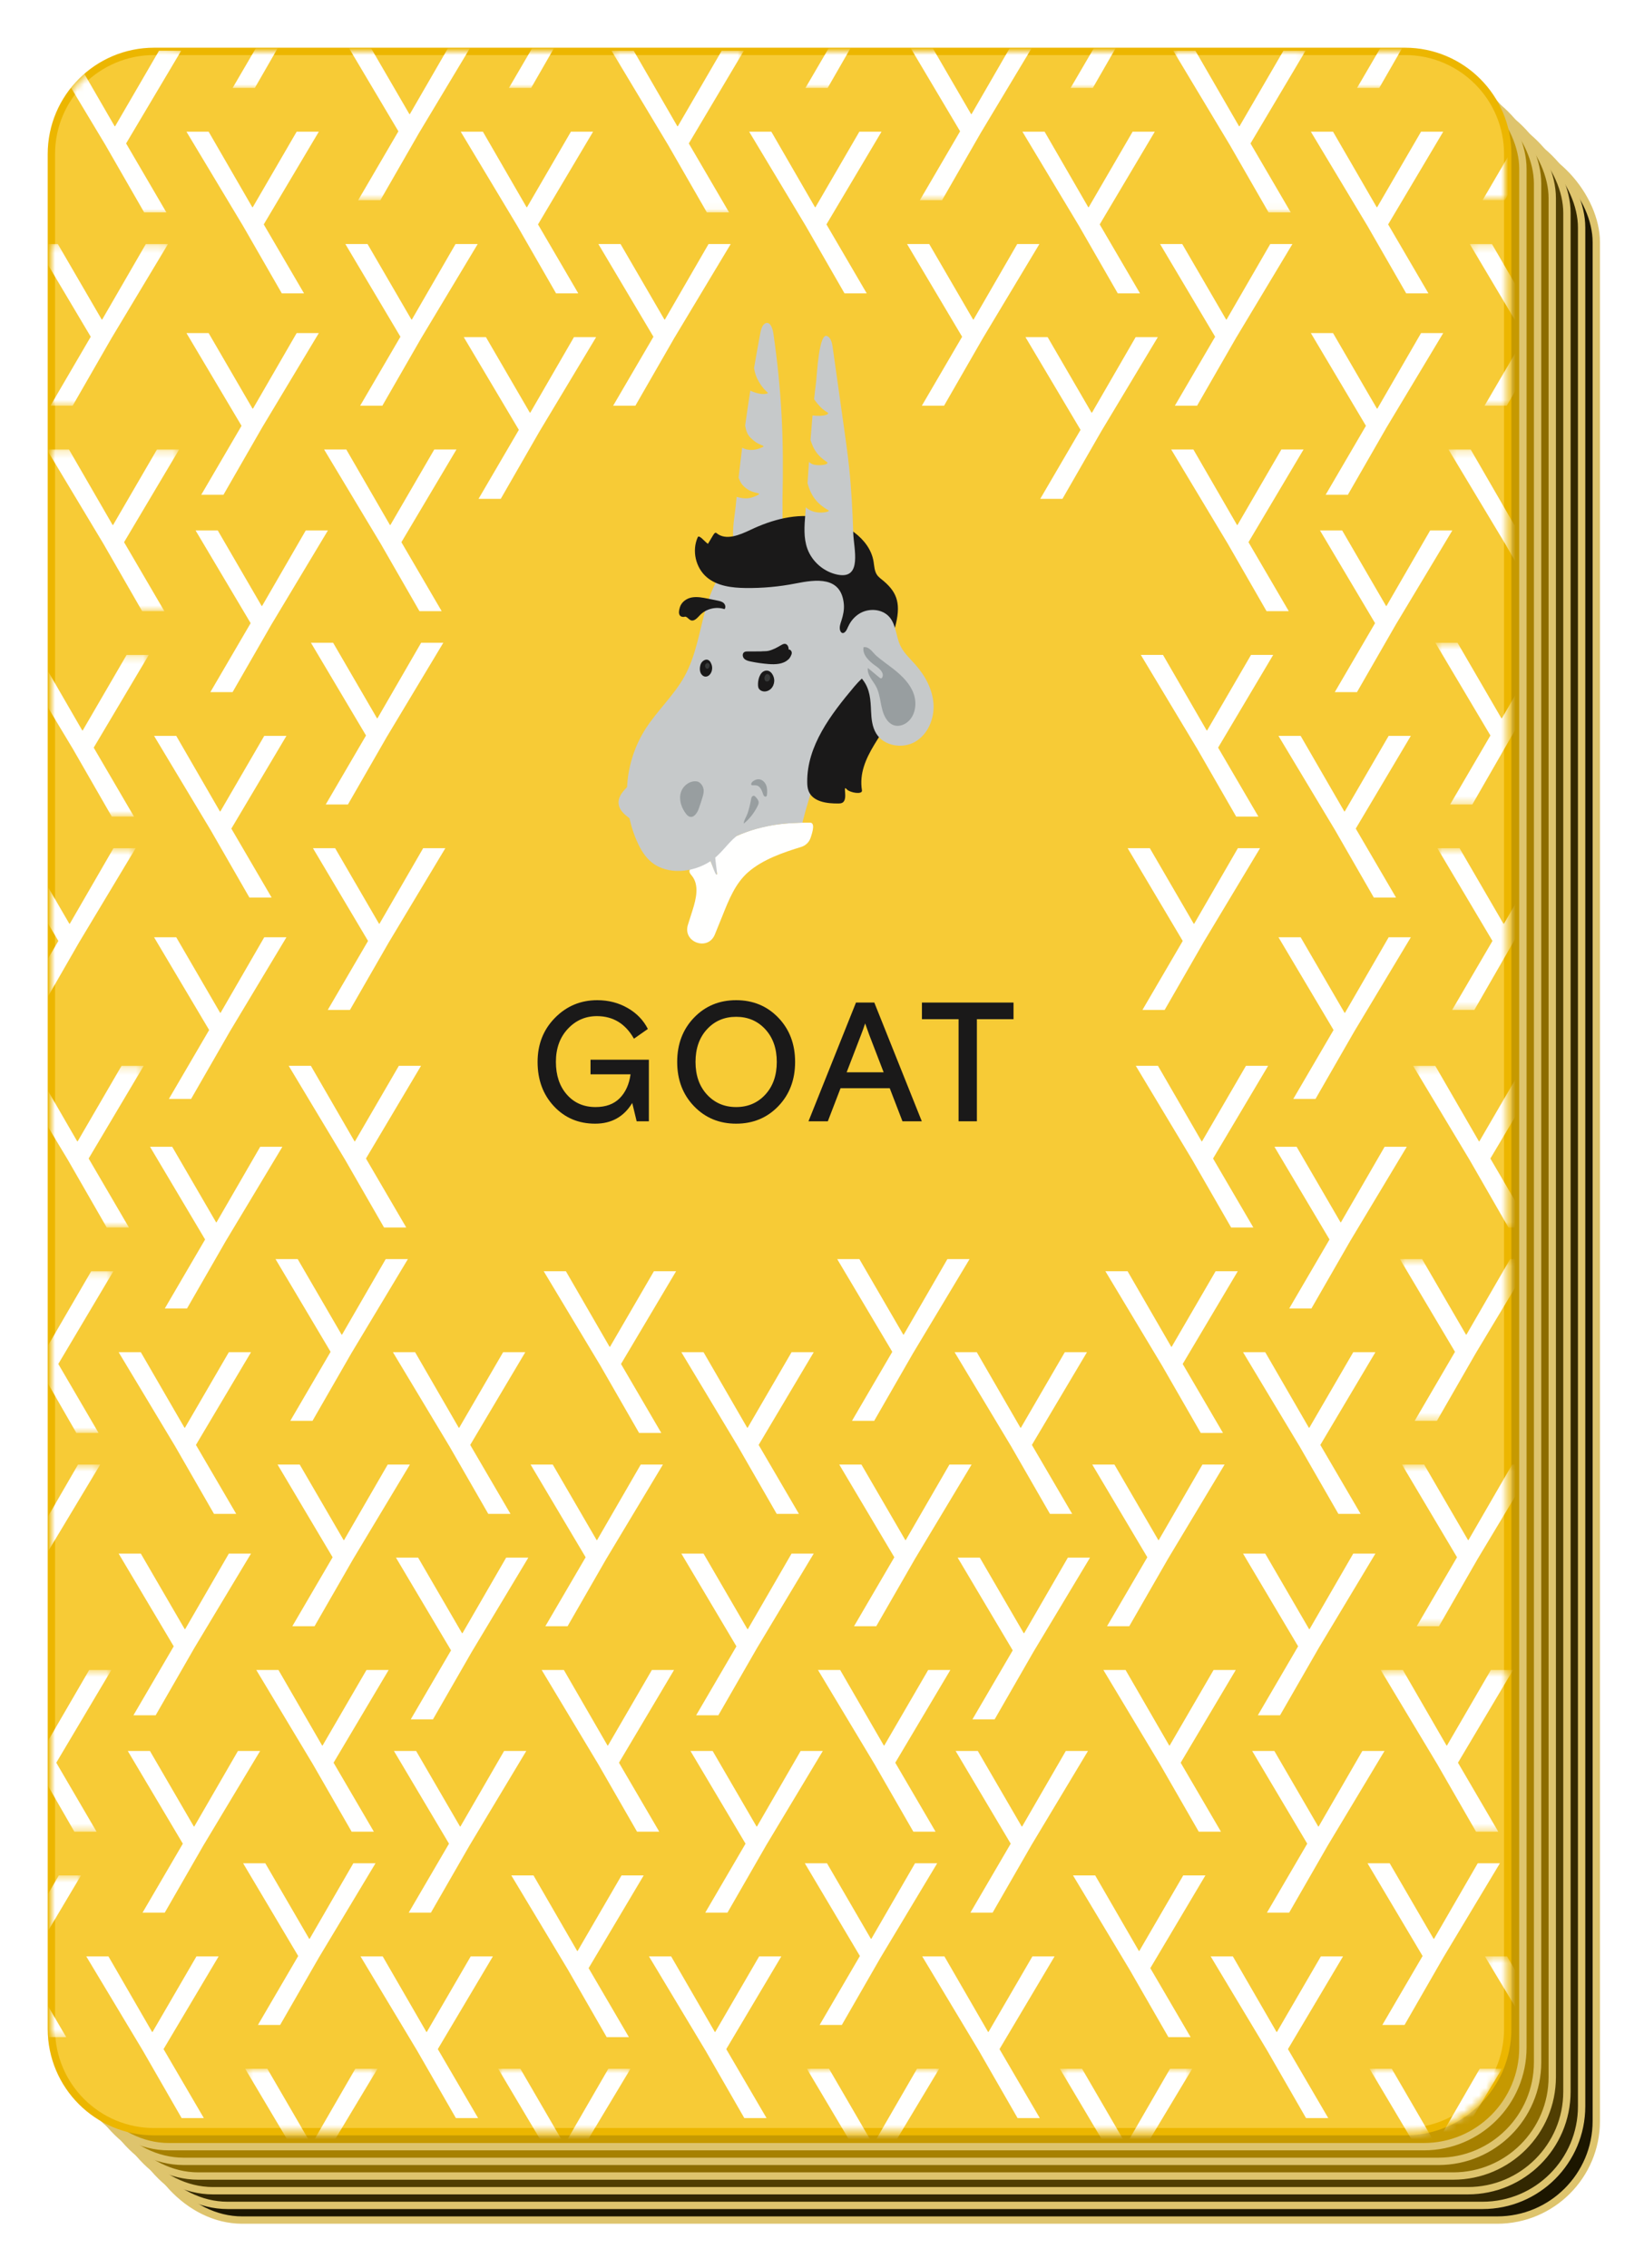 <svg width="224" height="309" viewBox="0 0 224 309" fill="none" xmlns="http://www.w3.org/2000/svg">
<g filter="url(#filter0_d)">
<rect x="19.5" y="13.5" width="198" height="283" rx="13.5" fill="#1C1600" stroke="#DEC46D"/>
<rect x="17.5" y="11.5" width="198" height="283" rx="13.5" fill="#322701" stroke="#DEC46D"/>
<rect x="15.5" y="9.5" width="198" height="283" rx="13.5" fill="#503E02" stroke="#DEC46D"/>
<rect x="13.5" y="7.5" width="198" height="283" rx="13.5" fill="#8C6C00" stroke="#DEC46D"/>
<rect x="11.5" y="5.5" width="198" height="283" rx="13.5" fill="#A68000" stroke="#DEC46D"/>
<rect x="9.5" y="3.5" width="198" height="283" rx="13.5" fill="#C69901" stroke="#DEC46D"/>
<path fill-rule="evenodd" clip-rule="evenodd" d="M7 270.46C7 278.192 13.268 284.46 21 284.46H191.43C199.162 284.46 205.43 278.192 205.43 270.46V15C205.43 7.268 199.162 1 191.43 1H21C13.268 1 7 7.268 7 15V270.46Z" fill="#F7CB36" stroke="#ECB600"/>
<path fill-rule="evenodd" clip-rule="evenodd" d="M86.747 146.785L86.144 144.289C85.002 146.17 83.318 147.109 81.095 147.109C78.824 147.109 76.949 146.316 75.469 144.728C73.988 143.141 73.248 141.131 73.248 138.696C73.248 136.292 74.038 134.289 75.619 132.686C77.199 131.083 79.117 130.282 81.373 130.282C82.9 130.282 84.282 130.638 85.517 131.348C86.752 132.059 87.67 133.01 88.272 134.202L86.376 135.53C85.218 133.48 83.535 132.455 81.327 132.455C79.767 132.455 78.446 133.034 77.365 134.19C76.285 135.347 75.744 136.846 75.744 138.686C75.744 140.526 76.242 142.013 77.238 143.145C78.234 144.277 79.535 144.844 81.142 144.844C82.547 144.844 83.646 144.441 84.441 143.635C85.237 142.828 85.727 141.745 85.913 140.383H80.46V138.395H88.411V146.785H86.747Z" fill="#1A1919"/>
<path fill-rule="evenodd" clip-rule="evenodd" d="M96.329 143.145C97.373 144.277 98.695 144.844 100.303 144.844C101.908 144.844 103.232 144.277 104.275 143.145C105.317 142.013 105.839 140.53 105.839 138.696C105.839 136.862 105.317 135.379 104.275 134.246C103.232 133.114 101.908 132.547 100.303 132.547C98.695 132.547 97.373 133.114 96.329 134.246C95.287 135.379 94.766 136.862 94.766 138.696C94.766 140.53 95.287 142.013 96.329 143.145ZM106.045 132.663C107.571 134.25 108.335 136.261 108.335 138.696C108.335 141.131 107.571 143.142 106.045 144.728C104.518 146.316 102.603 147.109 100.303 147.109C98.001 147.109 96.088 146.316 94.561 144.728C93.034 143.142 92.269 141.131 92.269 138.696C92.269 136.261 93.034 134.25 94.561 132.663C96.088 131.076 98.001 130.282 100.303 130.282C102.603 130.282 104.518 131.076 106.045 132.663Z" fill="#1A1919"/>
<path fill-rule="evenodd" clip-rule="evenodd" d="M117.878 133.449C117.724 133.927 117.539 134.443 117.323 134.998L115.359 140.106H120.398L118.433 134.998L117.878 133.449ZM110.158 146.785L116.63 130.606H119.127L125.599 146.785H122.964L121.23 142.279H114.526L112.793 146.785H110.158Z" fill="#1A1919"/>
<path fill-rule="evenodd" clip-rule="evenodd" d="M125.615 132.871V130.606H138.096V132.871H133.104V146.785H130.608V132.871H125.615Z" fill="#1A1919"/>
<mask id="mask0" mask-type="alpha" maskUnits="userSpaceOnUse" x="7" y="139" width="13" height="23">
<path fill-rule="evenodd" clip-rule="evenodd" d="M7 139.223H19.584V161.254H7V139.223Z" fill="white"/>
</mask>
<g mask="url(#mask0)">
<path fill-rule="evenodd" clip-rule="evenodd" d="M9.26 152.064L1.549 139.223H4.57L10.519 149.514H10.582L16.562 139.223H19.583L12.079 151.857L17.568 161.254H14.541L9.26 152.064Z" fill="#FFFFFE"/>
</g>
<path fill-rule="evenodd" clip-rule="evenodd" d="M25.483 172.286H22.456L27.945 162.889L20.441 150.255H23.462L29.442 160.547H29.505L35.454 150.255H38.476L30.764 163.096L25.483 172.286Z" fill="#FFFFFE"/>
<mask id="mask1" mask-type="alpha" maskUnits="userSpaceOnUse" x="7" y="167" width="9" height="23">
<path fill-rule="evenodd" clip-rule="evenodd" d="M7 167.216H15.447V189.248H7V167.216Z" fill="white"/>
</mask>
<g mask="url(#mask1)">
<path fill-rule="evenodd" clip-rule="evenodd" d="M5.123 180.058L-2.588 167.216H0.434L6.382 177.508H6.445L12.425 167.216H15.447L7.943 179.851L13.431 189.248H10.405L5.123 180.058Z" fill="#FFFFFE"/>
</g>
<path fill-rule="evenodd" clip-rule="evenodd" d="M23.877 191.089L16.166 178.248H19.188L25.136 188.54H25.199L31.179 178.248H34.201L26.697 190.882L32.186 200.279H29.159L23.877 191.089Z" fill="#FFFFFE"/>
<mask id="mask2" mask-type="alpha" maskUnits="userSpaceOnUse" x="7" y="193" width="7" height="23">
<path fill-rule="evenodd" clip-rule="evenodd" d="M7 193.555H13.655V215.586H7V193.555Z" fill="white"/>
</mask>
<g mask="url(#mask2)">
<path fill-rule="evenodd" clip-rule="evenodd" d="M0.661 215.586H-2.365L3.123 206.189L-4.381 193.555H-1.359L4.621 203.847H4.684L10.632 193.555H13.654L5.943 206.396L0.661 215.586Z" fill="#FFFFFE"/>
</g>
<path fill-rule="evenodd" clip-rule="evenodd" d="M21.208 227.721H18.181L23.67 218.324L16.166 205.69H19.187L25.167 215.982H25.23L31.179 205.69H34.201L26.49 218.531L21.208 227.721Z" fill="#FFFFFE"/>
<mask id="mask3" mask-type="alpha" maskUnits="userSpaceOnUse" x="7" y="221" width="9" height="23">
<path fill-rule="evenodd" clip-rule="evenodd" d="M7 221.548H15.172V243.579H7V221.548Z" fill="white"/>
</mask>
<g mask="url(#mask3)">
<path fill-rule="evenodd" clip-rule="evenodd" d="M4.848 234.389L-2.863 221.548H0.159L6.107 231.84H6.17L12.15 221.548H15.172L7.668 234.182L13.157 243.579H10.13L4.848 234.389Z" fill="#FFFFFE"/>
</g>
<path fill-rule="evenodd" clip-rule="evenodd" d="M22.45 254.61H19.423L24.912 245.214L17.408 232.579H20.429L26.409 242.871H26.472L32.421 232.579H35.442L27.731 245.421L22.45 254.61Z" fill="#FFFFFE"/>
<mask id="mask4" mask-type="alpha" maskUnits="userSpaceOnUse" x="7" y="249" width="5" height="23">
<path fill-rule="evenodd" clip-rule="evenodd" d="M7 249.541H11.034V271.572H7V249.541Z" fill="white"/>
</mask>
<g mask="url(#mask4)">
<path fill-rule="evenodd" clip-rule="evenodd" d="M0.711 262.382L-7 249.541H-3.978L1.97 259.832H2.033L8.013 249.541H11.034L3.53 262.175L9.019 271.572H5.993L0.711 262.382Z" fill="#FFFFFE"/>
</g>
<path fill-rule="evenodd" clip-rule="evenodd" d="M19.465 273.414L11.754 260.572H14.776L20.724 270.864H20.787L26.767 260.572H29.789L22.284 273.206L27.773 282.603H24.747L19.465 273.414Z" fill="#FFFFFE"/>
<path fill-rule="evenodd" clip-rule="evenodd" d="M47.045 152.064L39.334 139.223H42.356L48.304 149.514H48.367L54.347 139.223H57.368L49.864 151.857L55.353 161.254H52.326L47.045 152.064Z" fill="#FFFFFE"/>
<path fill-rule="evenodd" clip-rule="evenodd" d="M42.583 187.593H39.556L45.045 178.196L37.541 165.562H40.562L46.542 175.854H46.605L52.554 165.562H55.576L47.865 178.403L42.583 187.593Z" fill="#FFFFFE"/>
<path fill-rule="evenodd" clip-rule="evenodd" d="M42.858 215.586H39.831L45.32 206.189L37.816 193.555H40.837L46.817 203.847H46.88L52.829 193.555H55.851L48.139 206.396L42.858 215.586Z" fill="#FFFFFE"/>
<path fill-rule="evenodd" clip-rule="evenodd" d="M58.993 228.272H55.967L61.455 218.875L53.951 206.241H56.972L62.952 216.533H63.015L68.964 206.241H71.986L64.275 219.082L58.993 228.272Z" fill="#FFFFFE"/>
<path fill-rule="evenodd" clip-rule="evenodd" d="M81.795 180.058L74.084 167.216H77.106L83.054 177.508H83.117L89.097 167.216H92.118L84.614 179.851L90.103 189.248H87.077L81.795 180.058Z" fill="#FFFFFE"/>
<path fill-rule="evenodd" clip-rule="evenodd" d="M100.549 191.089L92.838 178.248H95.86L101.808 188.54H101.871L107.851 178.248H110.873L103.368 190.882L108.857 200.279H105.831L100.549 191.089Z" fill="#FFFFFE"/>
<path fill-rule="evenodd" clip-rule="evenodd" d="M61.248 191.089L53.537 178.248H56.559L62.507 188.54H62.57L68.55 178.248H71.572L64.068 190.882L69.556 200.279H66.53L61.248 191.089Z" fill="#FFFFFE"/>
<path fill-rule="evenodd" clip-rule="evenodd" d="M77.333 215.586H74.306L79.795 206.189L72.291 193.555H75.312L81.292 203.847H81.355L87.304 193.555H90.326L82.615 206.396L77.333 215.586Z" fill="#FFFFFE"/>
<path fill-rule="evenodd" clip-rule="evenodd" d="M97.878 227.721H94.852L100.34 218.324L92.836 205.69H95.858L101.838 215.982H101.901L107.85 205.69H110.871L103.16 218.531L97.878 227.721Z" fill="#FFFFFE"/>
<path fill-rule="evenodd" clip-rule="evenodd" d="M42.631 234.389L34.92 221.548H37.941L43.89 231.84H43.953L49.933 221.548H52.954L45.45 234.182L50.939 243.579H47.912L42.631 234.389Z" fill="#FFFFFE"/>
<path fill-rule="evenodd" clip-rule="evenodd" d="M58.716 254.61H55.69L61.178 245.214L53.674 232.579H56.696L62.675 242.871H62.738L68.687 232.579H71.709L63.998 245.421L58.716 254.61Z" fill="#FFFFFE"/>
<path fill-rule="evenodd" clip-rule="evenodd" d="M38.169 269.917H35.142L40.631 260.52L33.127 247.886H36.148L42.128 258.178H42.191L48.14 247.886H51.162L43.45 260.728L38.169 269.917Z" fill="#FFFFFE"/>
<path fill-rule="evenodd" clip-rule="evenodd" d="M81.518 234.389L73.807 221.548H76.829L82.777 231.84H82.84L88.82 221.548H91.841L84.337 234.182L89.826 243.579H86.8L81.518 234.389Z" fill="#FFFFFE"/>
<path fill-rule="evenodd" clip-rule="evenodd" d="M99.12 254.61H96.094L101.582 245.214L94.078 232.579H97.099L103.079 242.871H103.142L109.092 232.579H112.113L104.402 245.421L99.12 254.61Z" fill="#FFFFFE"/>
<mask id="mask5" mask-type="alpha" maskUnits="userSpaceOnUse" x="33" y="275" width="19" height="10">
<path fill-rule="evenodd" clip-rule="evenodd" d="M33.402 275.879H51.437V284.46H33.402V275.879Z" fill="white"/>
</mask>
<g mask="url(#mask5)">
<path fill-rule="evenodd" clip-rule="evenodd" d="M38.444 297.91H35.418L40.906 288.513L33.402 275.879H36.424L42.404 286.171H42.467L48.415 275.879H51.437L43.726 288.72L38.444 297.91Z" fill="#FFFFFE"/>
</g>
<path fill-rule="evenodd" clip-rule="evenodd" d="M77.381 262.382L69.67 249.541H72.691L78.64 259.832H78.703L84.683 249.541H87.704L80.2 262.175L85.689 271.572H82.662L77.381 262.382Z" fill="#FFFFFE"/>
<path fill-rule="evenodd" clip-rule="evenodd" d="M96.135 273.414L88.424 260.572H91.446L97.394 270.864H97.457L103.437 260.572H106.458L98.954 273.206L104.443 282.603H101.416L96.135 273.414Z" fill="#FFFFFE"/>
<path fill-rule="evenodd" clip-rule="evenodd" d="M56.834 273.414L49.123 260.572H52.145L58.093 270.864H58.156L64.136 260.572H67.157L59.653 273.206L65.142 282.603H62.116L56.834 273.414Z" fill="#FFFFFE"/>
<mask id="mask6" mask-type="alpha" maskUnits="userSpaceOnUse" x="67" y="275" width="19" height="10">
<path fill-rule="evenodd" clip-rule="evenodd" d="M67.877 275.879H85.912V284.46H67.877V275.879Z" fill="white"/>
</mask>
<g mask="url(#mask6)">
<path fill-rule="evenodd" clip-rule="evenodd" d="M72.919 297.91H69.892L75.381 288.513L67.877 275.879H70.898L76.878 286.171H76.941L82.89 275.879H85.912L78.2 288.72L72.919 297.91Z" fill="#FFFFFE"/>
</g>
<mask id="mask7" mask-type="alpha" maskUnits="userSpaceOnUse" x="7" y="1" width="2" height="5">
<path fill-rule="evenodd" clip-rule="evenodd" d="M7 1H8.69V5.982H7V1Z" fill="white"/>
</mask>
<g mask="url(#mask7)">
<path fill-rule="evenodd" clip-rule="evenodd" d="M-4.302 5.982H-7.328L-1.84 -3.415L-9.344 -16.049H-6.322L-0.342 -5.757H-0.279L5.669 -16.049H8.691L0.98 -3.208L-4.302 5.982Z" fill="#FFFFFE"/>
</g>
<mask id="mask8" mask-type="alpha" maskUnits="userSpaceOnUse" x="29" y="1" width="19" height="5">
<path fill-rule="evenodd" clip-rule="evenodd" d="M29.68 1H47.715V5.982H29.68V1Z" fill="white"/>
</mask>
<g mask="url(#mask8)">
<path fill-rule="evenodd" clip-rule="evenodd" d="M34.722 5.982H31.696L37.184 -3.415L29.68 -16.049H32.702L38.682 -5.757H38.745L44.693 -16.049H47.715L40.004 -3.208L34.722 5.982Z" fill="#FFFFFE"/>
</g>
<mask id="mask9" mask-type="alpha" maskUnits="userSpaceOnUse" x="8" y="0" width="18" height="23">
<path fill-rule="evenodd" clip-rule="evenodd" d="M12.001 4C19.5 -1.5 25.001 1 25.001 1V23H10.001C10.001 23 4.501 9.5 12.001 4Z" fill="white"/>
</mask>
<g mask="url(#mask9)">
<path fill-rule="evenodd" clip-rule="evenodd" d="M14.363 13.754L6.652 0.913H9.674L15.622 11.205H15.685L21.665 0.913H24.686L17.182 13.546L22.671 22.944H19.645L14.363 13.754Z" fill="#FFFFFE"/>
</g>
<path fill-rule="evenodd" clip-rule="evenodd" d="M33.117 24.786L25.406 11.945H28.428L34.376 22.237H34.439L40.419 11.945H43.44L35.936 24.578L41.425 33.976H38.399L33.117 24.786Z" fill="#FFFFFE"/>
<mask id="mask10" mask-type="alpha" maskUnits="userSpaceOnUse" x="7" y="27" width="16" height="23">
<path fill-rule="evenodd" clip-rule="evenodd" d="M7 27.251H22.894V49.282H7V27.251Z" fill="white"/>
</mask>
<g mask="url(#mask10)">
<path fill-rule="evenodd" clip-rule="evenodd" d="M9.901 49.282H6.875L12.363 39.885L4.859 27.251H7.88L13.86 37.542H13.923L19.872 27.251H22.894L15.183 40.092L9.901 49.282Z" fill="#FFFFFE"/>
</g>
<path fill-rule="evenodd" clip-rule="evenodd" d="M30.448 61.417H27.421L32.91 52.02L25.406 39.386H28.427L34.407 49.678H34.47L40.419 39.386H43.44L35.729 52.227L30.448 61.417Z" fill="#FFFFFE"/>
<mask id="mask11" mask-type="alpha" maskUnits="userSpaceOnUse" x="7" y="55" width="18" height="23">
<path fill-rule="evenodd" clip-rule="evenodd" d="M7 55.244H24.41V77.275H7V55.244Z" fill="white"/>
</mask>
<g mask="url(#mask11)">
<path fill-rule="evenodd" clip-rule="evenodd" d="M14.086 68.085L6.375 55.244H9.397L15.345 65.536H15.408L21.388 55.244H24.409L16.905 67.878L22.394 77.275H19.368L14.086 68.085Z" fill="#FFFFFE"/>
</g>
<path fill-rule="evenodd" clip-rule="evenodd" d="M31.689 88.307H28.663L34.151 78.91L26.646 66.275H29.669L35.648 76.567H35.712L41.66 66.275H44.681L36.971 79.117L31.689 88.307Z" fill="#FFFFFE"/>
<mask id="mask12" mask-type="alpha" maskUnits="userSpaceOnUse" x="7" y="83" width="14" height="23">
<path fill-rule="evenodd" clip-rule="evenodd" d="M7 83.237H20.273V105.268H7V83.237Z" fill="white"/>
</mask>
<g mask="url(#mask12)">
<path fill-rule="evenodd" clip-rule="evenodd" d="M9.949 96.078L2.238 83.237H5.26L11.208 93.529H11.271L17.251 83.237H20.272L12.768 95.871L18.257 105.268H15.23L9.949 96.078Z" fill="#FFFFFE"/>
</g>
<path fill-rule="evenodd" clip-rule="evenodd" d="M28.703 107.11L20.992 94.269H24.014L29.962 104.561H30.025L36.005 94.269H39.026L31.522 106.903L37.011 116.3H33.985L28.703 107.11Z" fill="#FFFFFE"/>
<mask id="mask13" mask-type="alpha" maskUnits="userSpaceOnUse" x="7" y="109" width="12" height="23">
<path fill-rule="evenodd" clip-rule="evenodd" d="M7 109.575H18.481V131.607H7V109.575Z" fill="white"/>
</mask>
<g mask="url(#mask13)">
<path fill-rule="evenodd" clip-rule="evenodd" d="M5.489 131.607H2.462L7.951 122.21L0.447 109.575H3.468L9.448 119.867H9.511L15.46 109.575H18.482L10.77 122.417L5.489 131.607Z" fill="#FFFFFE"/>
</g>
<path fill-rule="evenodd" clip-rule="evenodd" d="M26.034 143.742H23.008L28.496 134.345L20.992 121.71H24.014L29.994 132.002H30.057L36.005 121.71H39.027L31.316 134.552L26.034 143.742Z" fill="#FFFFFE"/>
<mask id="mask14" mask-type="alpha" maskUnits="userSpaceOnUse" x="67" y="1" width="19" height="5">
<path fill-rule="evenodd" clip-rule="evenodd" d="M67.326 1H85.361V5.982H67.326V1Z" fill="white"/>
</mask>
<g mask="url(#mask14)">
<path fill-rule="evenodd" clip-rule="evenodd" d="M72.368 5.982H69.342L74.83 -3.415L67.326 -16.049H70.347L76.327 -5.757H76.39L82.339 -16.049H85.361L77.65 -3.208L72.368 5.982Z" fill="#FFFFFE"/>
</g>
<mask id="mask15" mask-type="alpha" maskUnits="userSpaceOnUse" x="46" y="1" width="19" height="21">
<path fill-rule="evenodd" clip-rule="evenodd" d="M46.779 1H64.814V21.289H46.779V1Z" fill="white"/>
</mask>
<g mask="url(#mask15)">
<path fill-rule="evenodd" clip-rule="evenodd" d="M51.821 21.289H48.795L54.283 11.892L46.779 -0.742H49.801L55.781 9.55H55.844L61.792 -0.742H64.814L57.103 12.099L51.821 21.289Z" fill="#FFFFFE"/>
</g>
<mask id="mask16" mask-type="alpha" maskUnits="userSpaceOnUse" x="107" y="1" width="19" height="5">
<path fill-rule="evenodd" clip-rule="evenodd" d="M107.73 1H125.764V5.982H107.73V1Z" fill="white"/>
</mask>
<g mask="url(#mask16)">
<path fill-rule="evenodd" clip-rule="evenodd" d="M112.771 5.982H109.745L115.234 -3.415L107.73 -16.049H110.751L116.731 -5.757H116.794L122.743 -16.049H125.764L118.053 -3.208L112.771 5.982Z" fill="#FFFFFE"/>
</g>
<path fill-rule="evenodd" clip-rule="evenodd" d="M52.097 49.282H49.071L54.559 39.885L47.055 27.251H50.077L56.057 37.542H56.12L62.068 27.251H65.09L57.379 40.092L52.097 49.282Z" fill="#FFFFFE"/>
<path fill-rule="evenodd" clip-rule="evenodd" d="M68.231 61.969H65.204L70.694 52.572L63.19 39.938H66.21L72.191 50.229H72.254L78.203 39.938H81.225L73.513 52.779L68.231 61.969Z" fill="#FFFFFE"/>
<mask id="mask17" mask-type="alpha" maskUnits="userSpaceOnUse" x="83" y="1" width="19" height="22">
<path fill-rule="evenodd" clip-rule="evenodd" d="M83.322 1H101.356V22.944H83.322V1Z" fill="white"/>
</mask>
<g mask="url(#mask17)">
<path fill-rule="evenodd" clip-rule="evenodd" d="M91.033 13.754L83.322 0.913H86.343L92.292 11.205H92.355L98.335 0.913H101.356L93.852 13.546L99.341 22.944H96.314L91.033 13.754Z" fill="#FFFFFE"/>
</g>
<path fill-rule="evenodd" clip-rule="evenodd" d="M109.787 24.786L102.076 11.945H105.098L111.046 22.237H111.109L117.089 11.945H120.11L112.606 24.578L118.096 33.976H115.069L109.787 24.786Z" fill="#FFFFFE"/>
<path fill-rule="evenodd" clip-rule="evenodd" d="M70.486 24.786L62.775 11.945H65.797L71.745 22.237H71.808L77.788 11.945H80.809L73.305 24.578L78.794 33.976H75.768L70.486 24.786Z" fill="#FFFFFE"/>
<path fill-rule="evenodd" clip-rule="evenodd" d="M86.571 49.282H83.544L89.033 39.885L81.529 27.251H84.55L90.53 37.542H90.593L96.542 27.251H99.563L91.852 40.092L86.571 49.282Z" fill="#FFFFFE"/>
<path fill-rule="evenodd" clip-rule="evenodd" d="M51.871 68.085L44.16 55.244H47.182L53.13 65.536H53.193L59.173 55.244H62.195L54.691 67.878L60.179 77.275H57.153L51.871 68.085Z" fill="#FFFFFE"/>
<path fill-rule="evenodd" clip-rule="evenodd" d="M47.409 103.614H44.383L49.871 94.217L42.367 81.582H45.389L51.369 91.874H51.432L57.38 81.582H60.402L52.691 94.424L47.409 103.614Z" fill="#FFFFFE"/>
<path fill-rule="evenodd" clip-rule="evenodd" d="M47.685 131.607H44.659L50.147 122.21L42.643 109.575H45.664L51.644 119.867H51.707L57.656 109.575H60.678L52.967 122.417L47.685 131.607Z" fill="#FFFFFE"/>
<path fill-rule="evenodd" clip-rule="evenodd" d="M119.114 187.593H116.088L121.576 178.196L114.072 165.562H117.093L123.074 175.854H123.136L129.085 165.562H132.106L124.395 178.403L119.114 187.593Z" fill="#FFFFFE"/>
<path fill-rule="evenodd" clip-rule="evenodd" d="M162.463 152.064L154.752 139.223H157.774L163.722 149.514H163.785L169.765 139.223H172.786L165.282 151.857L170.772 161.254H167.745L162.463 152.064Z" fill="#FFFFFE"/>
<path fill-rule="evenodd" clip-rule="evenodd" d="M178.687 172.286H175.661L181.149 162.889L173.645 150.255H176.666L182.647 160.547H182.709L188.659 150.255H191.68L183.969 163.096L178.687 172.286Z" fill="#FFFFFE"/>
<path fill-rule="evenodd" clip-rule="evenodd" d="M119.391 215.586H116.365L121.854 206.189L114.35 193.555H117.371L123.351 203.847H123.414L129.363 193.555H132.384L124.673 206.396L119.391 215.586Z" fill="#FFFFFE"/>
<path fill-rule="evenodd" clip-rule="evenodd" d="M135.526 228.272H132.499L137.988 218.875L130.484 206.241H133.505L139.485 216.533H139.548L145.497 206.241H148.518L140.807 219.082L135.526 228.272Z" fill="#FFFFFE"/>
<path fill-rule="evenodd" clip-rule="evenodd" d="M158.326 180.058L150.615 167.216H153.637L159.585 177.508H159.648L165.628 167.216H168.649L161.145 179.851L166.635 189.248H163.607L158.326 180.058Z" fill="#FFFFFE"/>
<path fill-rule="evenodd" clip-rule="evenodd" d="M177.08 191.089L169.369 178.248H172.391L178.339 188.54H178.402L184.382 178.248H187.403L179.899 190.882L185.389 200.279H182.361L177.08 191.089Z" fill="#FFFFFE"/>
<path fill-rule="evenodd" clip-rule="evenodd" d="M137.779 191.089L130.068 178.248H133.09L139.038 188.54H139.101L145.081 178.248H148.102L140.598 190.882L146.088 200.279H143.061L137.779 191.089Z" fill="#FFFFFE"/>
<path fill-rule="evenodd" clip-rule="evenodd" d="M153.864 215.586H150.838L156.326 206.189L148.822 193.555H151.843L157.824 203.847H157.886L163.835 193.555H166.856L159.145 206.396L153.864 215.586Z" fill="#FFFFFE"/>
<path fill-rule="evenodd" clip-rule="evenodd" d="M174.411 227.721H171.385L176.873 218.324L169.369 205.69H172.39L178.37 215.982H178.433L184.382 205.69H187.403L179.692 218.531L174.411 227.721Z" fill="#FFFFFE"/>
<path fill-rule="evenodd" clip-rule="evenodd" d="M119.164 234.389L111.453 221.548H114.475L120.424 231.84H120.486L126.467 221.548H129.488L121.983 234.182L127.473 243.579H124.446L119.164 234.389Z" fill="#FFFFFE"/>
<path fill-rule="evenodd" clip-rule="evenodd" d="M135.249 254.61H132.223L137.711 245.214L130.207 232.579H133.228L139.209 242.871H139.271L145.221 232.579H148.242L140.53 245.421L135.249 254.61Z" fill="#FFFFFE"/>
<path fill-rule="evenodd" clip-rule="evenodd" d="M114.701 269.917H111.675L117.164 260.52L109.66 247.886H112.681L118.661 258.178H118.724L124.673 247.886H127.694L119.983 260.728L114.701 269.917Z" fill="#FFFFFE"/>
<path fill-rule="evenodd" clip-rule="evenodd" d="M158.052 234.389L150.34 221.548H153.362L159.311 231.84H159.373L165.354 221.548H168.375L160.871 234.182L166.36 243.579H163.333L158.052 234.389Z" fill="#FFFFFE"/>
<path fill-rule="evenodd" clip-rule="evenodd" d="M175.653 254.61H172.626L178.115 245.214L170.611 232.579H173.632L179.612 242.871H179.675L185.624 232.579H188.645L180.934 245.421L175.653 254.61Z" fill="#FFFFFE"/>
<mask id="mask18" mask-type="alpha" maskUnits="userSpaceOnUse" x="109" y="275" width="19" height="10">
<path fill-rule="evenodd" clip-rule="evenodd" d="M109.936 275.879H127.97V284.46H109.936V275.879Z" fill="white"/>
</mask>
<g mask="url(#mask18)">
<path fill-rule="evenodd" clip-rule="evenodd" d="M114.978 297.91H111.952L117.44 288.513L109.936 275.879H112.957L118.937 286.171H119L124.949 275.879H127.97L120.259 288.72L114.978 297.91Z" fill="#FFFFFE"/>
</g>
<path fill-rule="evenodd" clip-rule="evenodd" d="M153.914 262.382L146.203 249.541H149.225L155.174 259.832H155.236L161.217 249.541H164.238L156.734 262.175L162.223 271.572H159.196L153.914 262.382Z" fill="#FFFFFE"/>
<path fill-rule="evenodd" clip-rule="evenodd" d="M172.668 273.414L164.957 260.572H167.979L173.928 270.864H173.99L179.971 260.572H182.992L175.488 273.206L180.977 282.603H177.95L172.668 273.414Z" fill="#FFFFFE"/>
<path fill-rule="evenodd" clip-rule="evenodd" d="M133.367 273.414L125.656 260.572H128.678L134.626 270.864H134.688L140.669 260.572H143.69L136.186 273.206L141.675 282.603H138.648L133.367 273.414Z" fill="#FFFFFE"/>
<mask id="mask19" mask-type="alpha" maskUnits="userSpaceOnUse" x="144" y="275" width="19" height="10">
<path fill-rule="evenodd" clip-rule="evenodd" d="M144.41 275.879H162.444V284.46H144.41V275.879Z" fill="white"/>
</mask>
<g mask="url(#mask19)">
<path fill-rule="evenodd" clip-rule="evenodd" d="M149.451 297.91H146.425L151.914 288.513L144.41 275.879H147.431L153.411 286.171H153.474L159.423 275.879H162.444L154.733 288.72L149.451 297.91Z" fill="#FFFFFE"/>
</g>
<mask id="mask20" mask-type="alpha" maskUnits="userSpaceOnUse" x="192" y="139" width="14" height="23">
<path fill-rule="evenodd" clip-rule="evenodd" d="M192.537 139.223H205.43V161.254H192.537V139.223Z" fill="white"/>
</mask>
<g mask="url(#mask20)">
<path fill-rule="evenodd" clip-rule="evenodd" d="M200.248 152.064L192.537 139.223H195.559L201.507 149.514H201.569L207.55 139.223H210.571L203.067 151.857L208.556 161.254H205.529L200.248 152.064Z" fill="#FFFFFE"/>
</g>
<mask id="mask21" mask-type="alpha" maskUnits="userSpaceOnUse" x="190" y="165" width="16" height="23">
<path fill-rule="evenodd" clip-rule="evenodd" d="M190.744 165.562H205.43V187.593H190.744V165.562Z" fill="white"/>
</mask>
<g mask="url(#mask21)">
<path fill-rule="evenodd" clip-rule="evenodd" d="M195.786 187.593H192.76L198.248 178.196L190.744 165.562H193.765L199.745 175.854H199.808L205.757 165.562H208.778L201.067 178.403L195.786 187.593Z" fill="#FFFFFE"/>
</g>
<mask id="mask22" mask-type="alpha" maskUnits="userSpaceOnUse" x="191" y="193" width="15" height="23">
<path fill-rule="evenodd" clip-rule="evenodd" d="M191.02 193.555H205.43V215.586H191.02V193.555Z" fill="white"/>
</mask>
<g mask="url(#mask22)">
<path fill-rule="evenodd" clip-rule="evenodd" d="M196.062 215.586H193.036L198.524 206.189L191.02 193.555H194.041L200.022 203.847H200.084L206.034 193.555H209.055L201.344 206.396L196.062 215.586Z" fill="#FFFFFE"/>
</g>
<mask id="mask23" mask-type="alpha" maskUnits="userSpaceOnUse" x="188" y="221" width="18" height="23">
<path fill-rule="evenodd" clip-rule="evenodd" d="M188.123 221.548H205.429V243.579H188.123V221.548Z" fill="white"/>
</mask>
<g mask="url(#mask23)">
<path fill-rule="evenodd" clip-rule="evenodd" d="M195.834 234.389L188.123 221.548H191.145L197.093 231.84H197.156L203.136 221.548H206.157L198.653 234.182L204.143 243.579H201.115L195.834 234.389Z" fill="#FFFFFE"/>
</g>
<path fill-rule="evenodd" clip-rule="evenodd" d="M191.372 269.917H188.346L193.834 260.52L186.33 247.886H189.351L195.332 258.178H195.394L201.344 247.886H204.365L196.653 260.728L191.372 269.917Z" fill="#FFFFFE"/>
<mask id="mask24" mask-type="alpha" maskUnits="userSpaceOnUse" x="186" y="275" width="19" height="10">
<path fill-rule="evenodd" clip-rule="evenodd" d="M186.607 275.879H204.641C204.641 275.879 203.298 278.597 202 280C200.674 281.433 199.739 282.111 198 283C197.064 283.478 196.508 283.701 195.5 284C194.684 284.241 193.37 284.46 193.37 284.46H191.116H186.607V275.879Z" fill="white"/>
</mask>
<g mask="url(#mask24)">
<path fill-rule="evenodd" clip-rule="evenodd" d="M191.649 297.91H188.622L194.111 288.513L186.607 275.879H189.628L195.608 286.171H195.671L201.62 275.879H204.641L196.93 288.72L191.649 297.91Z" fill="#FFFFFE"/>
</g>
<mask id="mask25" mask-type="alpha" maskUnits="userSpaceOnUse" x="202" y="260" width="4" height="23">
<path fill-rule="evenodd" clip-rule="evenodd" d="M202.326 260.572H205.429V282.603H202.326V260.572Z" fill="white"/>
</mask>
<g mask="url(#mask25)">
<path fill-rule="evenodd" clip-rule="evenodd" d="M210.037 273.414L202.326 260.572H205.348L211.297 270.864H211.359L217.34 260.572H220.361L212.857 273.206L218.346 282.603H215.319L210.037 273.414Z" fill="#FFFFFE"/>
</g>
<mask id="mask26" mask-type="alpha" maskUnits="userSpaceOnUse" x="143" y="1" width="19" height="5">
<path fill-rule="evenodd" clip-rule="evenodd" d="M143.859 1H161.893V5.982H143.859V1Z" fill="white"/>
</mask>
<g mask="url(#mask26)">
<path fill-rule="evenodd" clip-rule="evenodd" d="M148.901 5.982H145.874L151.363 -3.415L143.859 -16.049H146.88L152.86 -5.757H152.923L158.872 -16.049H161.893L154.182 -3.208L148.901 5.982Z" fill="#FFFFFE"/>
</g>
<mask id="mask27" mask-type="alpha" maskUnits="userSpaceOnUse" x="123" y="1" width="19" height="21">
<path fill-rule="evenodd" clip-rule="evenodd" d="M123.312 1H141.347V21.289H123.312V1Z" fill="white"/>
</mask>
<g mask="url(#mask27)">
<path fill-rule="evenodd" clip-rule="evenodd" d="M128.354 21.289H125.329L130.817 11.892L123.312 -0.742H126.333L132.314 9.55H132.377L138.325 -0.742H141.347L133.635 12.099L128.354 21.289Z" fill="#FFFFFE"/>
</g>
<mask id="mask28" mask-type="alpha" maskUnits="userSpaceOnUse" x="182" y="1" width="19" height="5">
<path fill-rule="evenodd" clip-rule="evenodd" d="M182.885 1H200.919V5.982H182.885V1Z" fill="white"/>
</mask>
<g mask="url(#mask28)">
<path fill-rule="evenodd" clip-rule="evenodd" d="M187.927 5.982H184.901L190.389 -3.415L182.885 -16.049H185.906L191.887 -5.757H191.949L197.898 -16.049H200.919L193.208 -3.208L187.927 5.982Z" fill="#FFFFFE"/>
</g>
<path fill-rule="evenodd" clip-rule="evenodd" d="M128.63 49.282H125.604L131.092 39.885L123.588 27.251H126.609L132.59 37.542H132.652L138.602 27.251H141.623L133.912 40.092L128.63 49.282Z" fill="#FFFFFE"/>
<path fill-rule="evenodd" clip-rule="evenodd" d="M144.764 61.969H141.738L147.227 52.572L139.723 39.938H142.744L148.724 50.229H148.787L154.736 39.938H157.757L150.046 52.779L144.764 61.969Z" fill="#FFFFFE"/>
<mask id="mask29" mask-type="alpha" maskUnits="userSpaceOnUse" x="159" y="1" width="19" height="22">
<path fill-rule="evenodd" clip-rule="evenodd" d="M159.855 1H177.889V22.944H159.855V1Z" fill="white"/>
</mask>
<g mask="url(#mask29)">
<path fill-rule="evenodd" clip-rule="evenodd" d="M167.566 13.754L159.855 0.913H162.877L168.825 11.205H168.887L174.868 0.913H177.889L170.385 13.546L175.874 22.944H172.847L167.566 13.754Z" fill="#FFFFFE"/>
</g>
<path fill-rule="evenodd" clip-rule="evenodd" d="M186.32 24.786L178.609 11.945H181.631L187.579 22.237H187.642L193.622 11.945H196.643L189.139 24.578L194.628 33.976H191.601L186.32 24.786Z" fill="#FFFFFE"/>
<path fill-rule="evenodd" clip-rule="evenodd" d="M147.02 24.786L139.309 11.945H142.331L148.279 22.237H148.342L154.322 11.945H157.343L149.839 24.578L155.329 33.976H152.301L147.02 24.786Z" fill="#FFFFFE"/>
<path fill-rule="evenodd" clip-rule="evenodd" d="M163.104 49.282H160.079L165.567 39.885L158.062 27.251H161.083L167.064 37.542H167.127L173.075 27.251H176.097L168.385 40.092L163.104 49.282Z" fill="#FFFFFE"/>
<path fill-rule="evenodd" clip-rule="evenodd" d="M183.651 61.417H180.624L186.113 52.02L178.609 39.386H181.63L187.61 49.678H187.673L193.622 39.386H196.643L188.932 52.227L183.651 61.417Z" fill="#FFFFFE"/>
<path fill-rule="evenodd" clip-rule="evenodd" d="M167.289 68.085L159.578 55.244H162.6L168.549 65.536H168.611L174.592 55.244H177.613L170.109 67.878L175.598 77.275H172.571L167.289 68.085Z" fill="#FFFFFE"/>
<path fill-rule="evenodd" clip-rule="evenodd" d="M184.893 88.307H181.867L187.356 78.91L179.852 66.275H182.873L188.853 76.567H188.916L194.865 66.275H197.886L190.175 79.117L184.893 88.307Z" fill="#FFFFFE"/>
<path fill-rule="evenodd" clip-rule="evenodd" d="M163.152 96.078L155.441 83.237H158.463L164.411 93.529H164.474L170.454 83.237H173.475L165.971 95.871L171.461 105.268H168.434L163.152 96.078Z" fill="#FFFFFE"/>
<path fill-rule="evenodd" clip-rule="evenodd" d="M181.906 107.11L174.195 94.269H177.217L183.165 104.561H183.228L189.208 94.269H192.229L184.725 106.903L190.215 116.3H187.188L181.906 107.11Z" fill="#FFFFFE"/>
<path fill-rule="evenodd" clip-rule="evenodd" d="M158.69 131.607H155.664L161.152 122.21L153.648 109.575H156.669L162.65 119.867H162.712L168.662 109.575H171.683L163.972 122.417L158.69 131.607Z" fill="#FFFFFE"/>
<path fill-rule="evenodd" clip-rule="evenodd" d="M179.239 143.742H176.213L181.701 134.345L174.197 121.71H177.218L183.199 132.002H183.261L189.21 121.71H192.231L184.52 134.552L179.239 143.742Z" fill="#FFFFFE"/>
<mask id="mask30" mask-type="alpha" maskUnits="userSpaceOnUse" x="200" y="15" width="5" height="6">
<path fill-rule="evenodd" clip-rule="evenodd" d="M200 15H205V21H200V15Z" fill="white"/>
</mask>
<g mask="url(#mask30)">
<path fill-rule="evenodd" clip-rule="evenodd" d="M205.026 21.289H201.999L207.488 11.892L199.984 -0.742H203.005L208.985 9.55H209.048L214.997 -0.742H218.018L210.307 12.099L205.026 21.289Z" fill="#FFFFFE"/>
</g>
<mask id="mask31" mask-type="alpha" maskUnits="userSpaceOnUse" x="200" y="27" width="6" height="23">
<path fill-rule="evenodd" clip-rule="evenodd" d="M200.26 27.251H205.431V49.282H200.26V27.251Z" fill="white"/>
</mask>
<g mask="url(#mask31)">
<path fill-rule="evenodd" clip-rule="evenodd" d="M205.302 49.282H202.276L207.764 39.885L200.26 27.251H203.281L209.262 37.542H209.324L215.273 27.251H218.294L210.583 40.092L205.302 49.282Z" fill="#FFFFFE"/>
</g>
<mask id="mask32" mask-type="alpha" maskUnits="userSpaceOnUse" x="197" y="55" width="9" height="23">
<path fill-rule="evenodd" clip-rule="evenodd" d="M197.363 55.244H205.43V77.275H197.363V55.244Z" fill="white"/>
</mask>
<g mask="url(#mask32)">
<path fill-rule="evenodd" clip-rule="evenodd" d="M205.074 68.085L197.363 55.244H200.385L206.333 65.536H206.396L212.376 55.244H215.397L207.893 67.878L213.383 77.275H210.355L205.074 68.085Z" fill="#FFFFFE"/>
</g>
<mask id="mask33" mask-type="alpha" maskUnits="userSpaceOnUse" x="195" y="81" width="11" height="23">
<path fill-rule="evenodd" clip-rule="evenodd" d="M195.57 81.582H205.43V103.614H195.57V81.582Z" fill="white"/>
</mask>
<g mask="url(#mask33)">
<path fill-rule="evenodd" clip-rule="evenodd" d="M200.612 103.614H197.586L203.074 94.217L195.57 81.582H198.591L204.572 91.874H204.634L210.583 81.582H213.604L205.893 94.424L200.612 103.614Z" fill="#FFFFFE"/>
</g>
<mask id="mask34" mask-type="alpha" maskUnits="userSpaceOnUse" x="195" y="109" width="11" height="23">
<path fill-rule="evenodd" clip-rule="evenodd" d="M195.848 109.575H205.431V131.607H195.848V109.575Z" fill="white"/>
</mask>
<g mask="url(#mask34)">
<path fill-rule="evenodd" clip-rule="evenodd" d="M200.889 131.607H197.863L203.352 122.21L195.848 109.575H198.869L204.849 119.867H204.912L210.861 109.575H213.882L206.171 122.417L200.889 131.607Z" fill="#FFFFFE"/>
</g>
<path fill-rule="evenodd" clip-rule="evenodd" d="M106.617 62.015C106.808 53.966 106.522 47.33 105.364 39.363C105.045 37.606 104.283 37.926 104.016 38.269C103.749 38.611 103.659 39.055 103.578 39.481C103.283 41.039 103.006 42.601 102.74 44.165C102.888 44.973 103.045 45.388 103.387 45.989C104.092 47.224 104.696 47.465 104.618 47.579C104.034 47.859 103.058 47.58 102.343 47.284C102.303 47.267 102.263 47.245 102.235 47.212C101.983 48.803 101.751 50.396 101.529 51.992C101.654 52.717 101.842 53.233 102.292 53.676C103.395 54.759 104.034 54.594 104.034 54.856C103.662 55.052 103.163 55.25 102.682 55.294C102.169 55.341 101.571 55.269 101.125 55.001C101.118 55.062 101.109 55.122 101.101 55.183C100.937 56.484 100.784 57.787 100.639 59.091C100.794 59.477 100.894 59.771 101.181 60.092C102.3 61.341 103.624 61.061 103.408 61.367C102.302 61.989 101.527 62.034 100.371 61.702C100.325 62.163 100.274 62.623 100.23 63.084C100.085 64.619 98.996 69.643 101.595 69.571C103.655 69.514 105.818 68.347 106.442 66.383C106.708 65.546 106.596 62.893 106.617 62.015Z" fill="#C6C9CA"/>
<path fill-rule="evenodd" clip-rule="evenodd" d="M97.383 112.958C97.444 113.116 97.53 113.295 97.696 113.328C97.729 112.533 97.674 111.735 97.532 110.953C97.528 110.926 97.523 110.899 97.509 110.876C97.475 110.815 97.391 110.797 97.324 110.816C97.257 110.835 97.202 110.883 97.151 110.93C97.065 111.009 96.84 111.165 96.817 111.284C96.791 111.413 96.935 111.683 96.976 111.807C97.102 112.194 97.237 112.578 97.383 112.958Z" fill="#C6C9CA"/>
<path fill-rule="evenodd" clip-rule="evenodd" d="M110.361 106.088C103.697 106.038 101.127 107.548 98.156 108.95C97.244 109.38 97.244 109.38 97.716 113.077C97.495 113.883 96.635 109.987 96.094 110.531L94.305 112.134C94.132 112.289 93.945 112.471 93.938 112.704C93.93 112.95 94.124 113.148 94.278 113.34C95.299 114.612 94.854 116.471 94.361 118.026C94.152 118.685 93.942 119.344 93.733 120.004C92.98 122.377 96.445 123.647 97.395 121.345C97.746 120.495 98.091 119.642 98.432 118.787C99.293 116.63 100.184 114.371 101.934 112.843C103.965 111.069 106.794 110.134 109.176 109.398C109.766 109.215 110.232 108.767 110.436 108.184C110.751 107.288 111.07 106.093 110.361 106.088Z" fill="#FFFFFE"/>
<path fill-rule="evenodd" clip-rule="evenodd" d="M113.484 93.136C112.129 97.098 110.336 102.038 109.331 106.093C106.78 106.188 105.536 106.3 103.09 106.937C102.245 107.157 100.976 107.633 100.361 107.913C98.983 109.043 98.253 110.418 96.695 111.414C94.368 112.903 90.953 113.24 88.798 111.503C87.884 110.766 87.288 109.745 86.822 108.707C84.589 103.737 85.045 97.806 88.011 93.23C89.593 90.789 91.823 88.74 93.236 86.21C94.834 83.347 95.284 80.062 96.157 76.934C97.625 71.672 100.802 67.7 106.891 67.236C111.757 66.865 116.171 66.907 118.769 71.351C119.885 73.259 120.371 75.437 120.511 77.6C120.705 80.55 119.845 83.348 118.291 85.884C117.512 87.155 116.507 87.741 115.564 88.783C114.484 89.977 113.984 91.674 113.484 93.136Z" fill="#C6C9CA"/>
<path fill-rule="evenodd" clip-rule="evenodd" d="M95.097 100.504C94.108 100.247 93.049 101.017 92.765 101.999C92.481 102.98 92.838 104.059 93.46 104.87C93.592 105.041 93.745 105.211 93.95 105.278C94.538 105.473 95.003 104.769 95.21 104.185C95.388 103.684 95.554 103.179 95.708 102.671C95.827 102.277 95.939 101.86 95.845 101.461C95.75 101.061 95.517 100.709 95.097 100.504Z" fill="#989EA0"/>
<path fill-rule="evenodd" clip-rule="evenodd" d="M85.624 101.072C84.961 101.712 84.249 102.467 84.276 103.387C84.309 104.462 85.317 105.21 86.223 105.788C86.217 104.287 86.211 102.786 86.205 101.285C85.92 101.281 85.909 101.076 85.624 101.072Z" fill="#C6C9CA"/>
<path fill-rule="evenodd" clip-rule="evenodd" d="M93.217 78.057C93.525 77.889 93.781 78.359 94.101 78.505C94.561 78.715 95 78.211 95.347 77.842C96.184 76.952 97.556 76.608 98.715 76.999C98.926 76.768 98.828 76.372 98.594 76.164C98.36 75.956 98.038 75.888 97.731 75.826C97.298 75.739 96.865 75.652 96.432 75.565C95.716 75.421 94.98 75.277 94.261 75.407C93.543 75.536 92.875 76.016 92.646 76.71C92.294 77.781 92.689 78.11 93.217 78.057Z" fill="#1A1919"/>
<path fill-rule="evenodd" clip-rule="evenodd" d="M103.281 87.369C103.288 87.495 103.301 87.623 103.349 87.74C103.449 87.982 103.695 88.143 103.952 88.196C104.335 88.275 104.747 88.134 105.029 87.864C105.312 87.594 105.469 87.207 105.494 86.817C105.536 86.162 105.038 85.194 104.245 85.398C103.482 85.596 103.247 86.723 103.281 87.369Z" fill="#1A1919"/>
<path fill-rule="evenodd" clip-rule="evenodd" d="M96.788 84.194C96.406 83.647 95.872 83.914 95.61 84.25C95.462 84.441 95.4 84.685 95.374 84.925C95.345 85.194 95.36 85.475 95.476 85.72C95.591 85.965 95.822 86.166 96.092 86.192C96.542 86.234 96.903 85.789 96.997 85.346C97.088 84.925 97.005 84.567 96.788 84.194Z" fill="#1A1919"/>
<path fill-rule="evenodd" clip-rule="evenodd" d="M108.418 73.499C106.168 73.944 103.871 74.151 101.577 74.121C99.724 74.094 97.745 73.862 96.323 72.671C94.777 71.379 94.241 69.017 95.077 67.183C95.291 66.841 95.999 67.796 96.459 68.103C97.177 66.959 97.338 66.416 97.631 66.641C98.892 67.698 100.774 66.9 102.261 66.194C105.213 64.791 108.541 63.889 111.749 64.51C114.958 65.129 118.523 67.317 119.03 70.546C119.125 71.148 119.145 71.793 119.478 72.305C119.712 72.663 120.085 72.9 120.411 73.18C122.327 74.817 122.785 76.388 121.937 79.543C121.821 79.972 121.522 78.597 121.104 78.451C119.158 77.772 116.792 76.951 115.472 79.62C115.002 80.576 114.565 80.29 114.456 79.855C114.346 79.419 114.513 78.969 114.652 78.541C114.887 77.82 115.046 77.061 114.975 76.306C114.615 72.469 111.16 72.959 108.418 73.499Z" fill="#1A1919"/>
<path fill-rule="evenodd" clip-rule="evenodd" d="M117.446 101.71C117.511 102.3 115.807 102.028 115.358 101.535C114.76 100.837 115.59 102.882 114.8 103.364C114.636 103.465 114.436 103.477 114.244 103.48C112.683 103.503 110.773 103.255 110.183 101.811C110.022 101.417 109.991 100.982 109.987 100.557C109.94 95.621 113.213 91.344 116.388 87.565C117.632 86.085 119.547 84.376 121.57 85.673C122.987 86.582 122.79 88.207 122.342 89.627C121.046 93.74 116.687 97.064 117.446 101.71Z" fill="#1A1919"/>
<path fill-rule="evenodd" clip-rule="evenodd" d="M118.684 90.904C118.73 91.966 118.839 93.07 119.402 93.971C120.46 95.668 122.989 96.073 124.712 95.059C126.436 94.044 127.319 91.922 127.192 89.925C127.065 87.929 126.056 86.071 124.732 84.572C124 83.742 123.153 82.982 122.677 81.983C122.08 80.727 122.108 79.171 121.213 78.106C120.219 76.922 118.286 76.812 116.999 77.671C114.77 79.161 114.725 82.395 115.88 84.567C116.314 85.382 117.023 85.926 117.577 86.651C118.552 87.928 118.618 89.354 118.684 90.904Z" fill="#C6C9CA"/>
<path fill-rule="evenodd" clip-rule="evenodd" d="M121.845 85.245C122.963 86.137 124.022 87.196 124.496 88.544C124.971 89.893 124.714 91.584 123.574 92.447C123.07 92.828 122.391 93.019 121.791 92.821C121.321 92.665 120.949 92.29 120.692 91.868C119.895 90.557 120.079 88.837 119.34 87.494C118.896 86.684 118.105 85.931 118.252 85.019C118.773 85.452 119.293 85.884 119.813 86.316C119.891 86.381 119.988 86.45 120.084 86.422C120.16 86.4 120.208 86.324 120.237 86.249C120.464 85.638 119.819 85.084 119.282 84.712C118.513 84.18 117.449 83.236 117.663 82.185C118.46 82.063 118.894 82.913 119.415 83.365C120.19 84.035 121.044 84.607 121.845 85.245Z" fill="#989EA0"/>
<path fill-rule="evenodd" clip-rule="evenodd" d="M102.328 102.943C102.349 102.818 102.37 102.69 102.438 102.584C102.507 102.478 102.638 102.401 102.759 102.438C102.833 102.46 102.89 102.518 102.943 102.575C103.146 102.793 103.363 103.039 103.37 103.337C103.374 103.524 103.293 103.702 103.208 103.869C102.758 104.75 102.12 105.607 101.336 106.218C101.35 105.764 101.708 105.27 101.852 104.84C102.06 104.222 102.219 103.587 102.328 102.943Z" fill="#989EA0"/>
<path fill-rule="evenodd" clip-rule="evenodd" d="M103.967 102.189C104.002 102.291 104.04 102.397 104.118 102.472C104.196 102.546 104.329 102.576 104.413 102.508C104.479 102.453 104.494 102.358 104.503 102.272C104.547 101.838 104.55 101.386 104.387 100.981C104.224 100.576 103.864 100.226 103.429 100.185C103.141 100.157 102.852 100.267 102.619 100.439C102.487 100.537 102.361 100.671 102.352 100.835C102.349 100.882 102.359 100.932 102.392 100.964C102.43 100.999 102.487 101.001 102.539 101.002C102.941 101.002 103.221 100.96 103.509 101.273C103.74 101.526 103.859 101.871 103.967 102.189Z" fill="#989EA0"/>
<path fill-rule="evenodd" clip-rule="evenodd" d="M107.454 82.497C107.47 82.168 107.308 81.781 106.984 81.731C106.786 81.702 106.596 81.808 106.423 81.909C105.888 82.223 105.327 82.536 104.717 82.679C104.396 82.755 104.005 82.717 103.652 82.759C103.065 82.761 102.477 82.762 101.89 82.764C101.721 82.764 101.54 82.768 101.399 82.862C101.123 83.046 101.158 83.495 101.385 83.738C101.612 83.98 101.956 84.067 102.282 84.135C103.085 84.302 103.899 84.418 104.718 84.482C105.661 84.555 106.721 84.505 107.397 83.865C107.404 83.861 107.416 83.856 107.42 83.852C107.612 83.701 107.869 83.23 107.882 82.986C107.893 82.742 107.698 82.481 107.454 82.497Z" fill="#1A1919"/>
<path fill-rule="evenodd" clip-rule="evenodd" d="M116.26 66.677C116.161 63.648 116.007 60.619 115.686 57.605C115.489 55.753 115.228 53.908 114.968 52.064C114.463 48.478 113.957 44.892 113.452 41.306C113.371 40.738 113.239 40.09 112.739 39.808C111.577 39.154 111.314 45.117 111.206 45.955C111.102 46.767 111.01 47.581 110.924 48.397C112.128 50.125 112.84 50.113 112.84 50.317C112.84 50.495 112.141 50.787 110.708 50.609C110.608 51.724 110.517 52.842 110.434 53.96C110.909 55.412 111.449 56.14 112.7 56.975C112.992 57.327 111.672 57.483 110.92 57.317C110.586 57.243 110.328 57.064 110.227 56.924L110.226 56.923C110.161 57.897 110.097 58.871 110.031 59.844V59.842C110.448 61.417 111.227 62.615 112.887 63.531C113.336 63.709 111.032 64.311 109.798 63.124C109.798 63.122 109.797 63.119 109.797 63.119C109.771 63.453 109.747 63.789 109.72 64.124C109.595 65.678 109.476 67.287 110.002 68.755C110.648 70.557 112.297 71.961 114.179 72.312C117.512 72.932 116.327 68.735 116.26 66.677Z" fill="#C6C9CA"/>
<path fill-rule="evenodd" clip-rule="evenodd" d="M104.175 86.588C104.191 86.641 104.214 86.693 104.248 86.736C104.321 86.826 104.444 86.871 104.558 86.856C104.673 86.841 104.778 86.771 104.841 86.673C104.872 86.627 104.893 86.574 104.909 86.521C104.953 86.368 104.949 86.195 104.87 86.057C104.758 85.863 104.497 85.768 104.333 85.943C104.176 86.112 104.109 86.365 104.175 86.588Z" fill="#383A39"/>
<path fill-rule="evenodd" clip-rule="evenodd" d="M96.163 84.463C96.073 84.569 96.052 84.722 96.086 84.857C96.104 84.931 96.14 85.003 96.195 85.054C96.251 85.107 96.33 85.137 96.405 85.125C96.477 85.114 96.539 85.066 96.58 85.006C96.622 84.947 96.645 84.877 96.662 84.806C96.675 84.752 96.684 84.696 96.683 84.64C96.672 84.353 96.354 84.239 96.163 84.463Z" fill="#383A39"/>
</g>
<defs>
<filter id="filter0_d" x="0.5" y="0.5" width="223.5" height="308.5" filterUnits="userSpaceOnUse" color-interpolation-filters="sRGB">
<feFlood flood-opacity="0" result="BackgroundImageFix"/>
<feColorMatrix in="SourceAlpha" type="matrix" values="0 0 0 0 0 0 0 0 0 0 0 0 0 0 0 0 0 0 127 0"/>
<feOffset dy="6"/>
<feGaussianBlur stdDeviation="3"/>
<feColorMatrix type="matrix" values="0 0 0 0 0 0 0 0 0 0 0 0 0 0 0 0 0 0 0.5 0"/>
<feBlend mode="normal" in2="BackgroundImageFix" result="effect1_dropShadow"/>
<feBlend mode="normal" in="SourceGraphic" in2="effect1_dropShadow" result="shape"/>
</filter>
</defs>
</svg>
